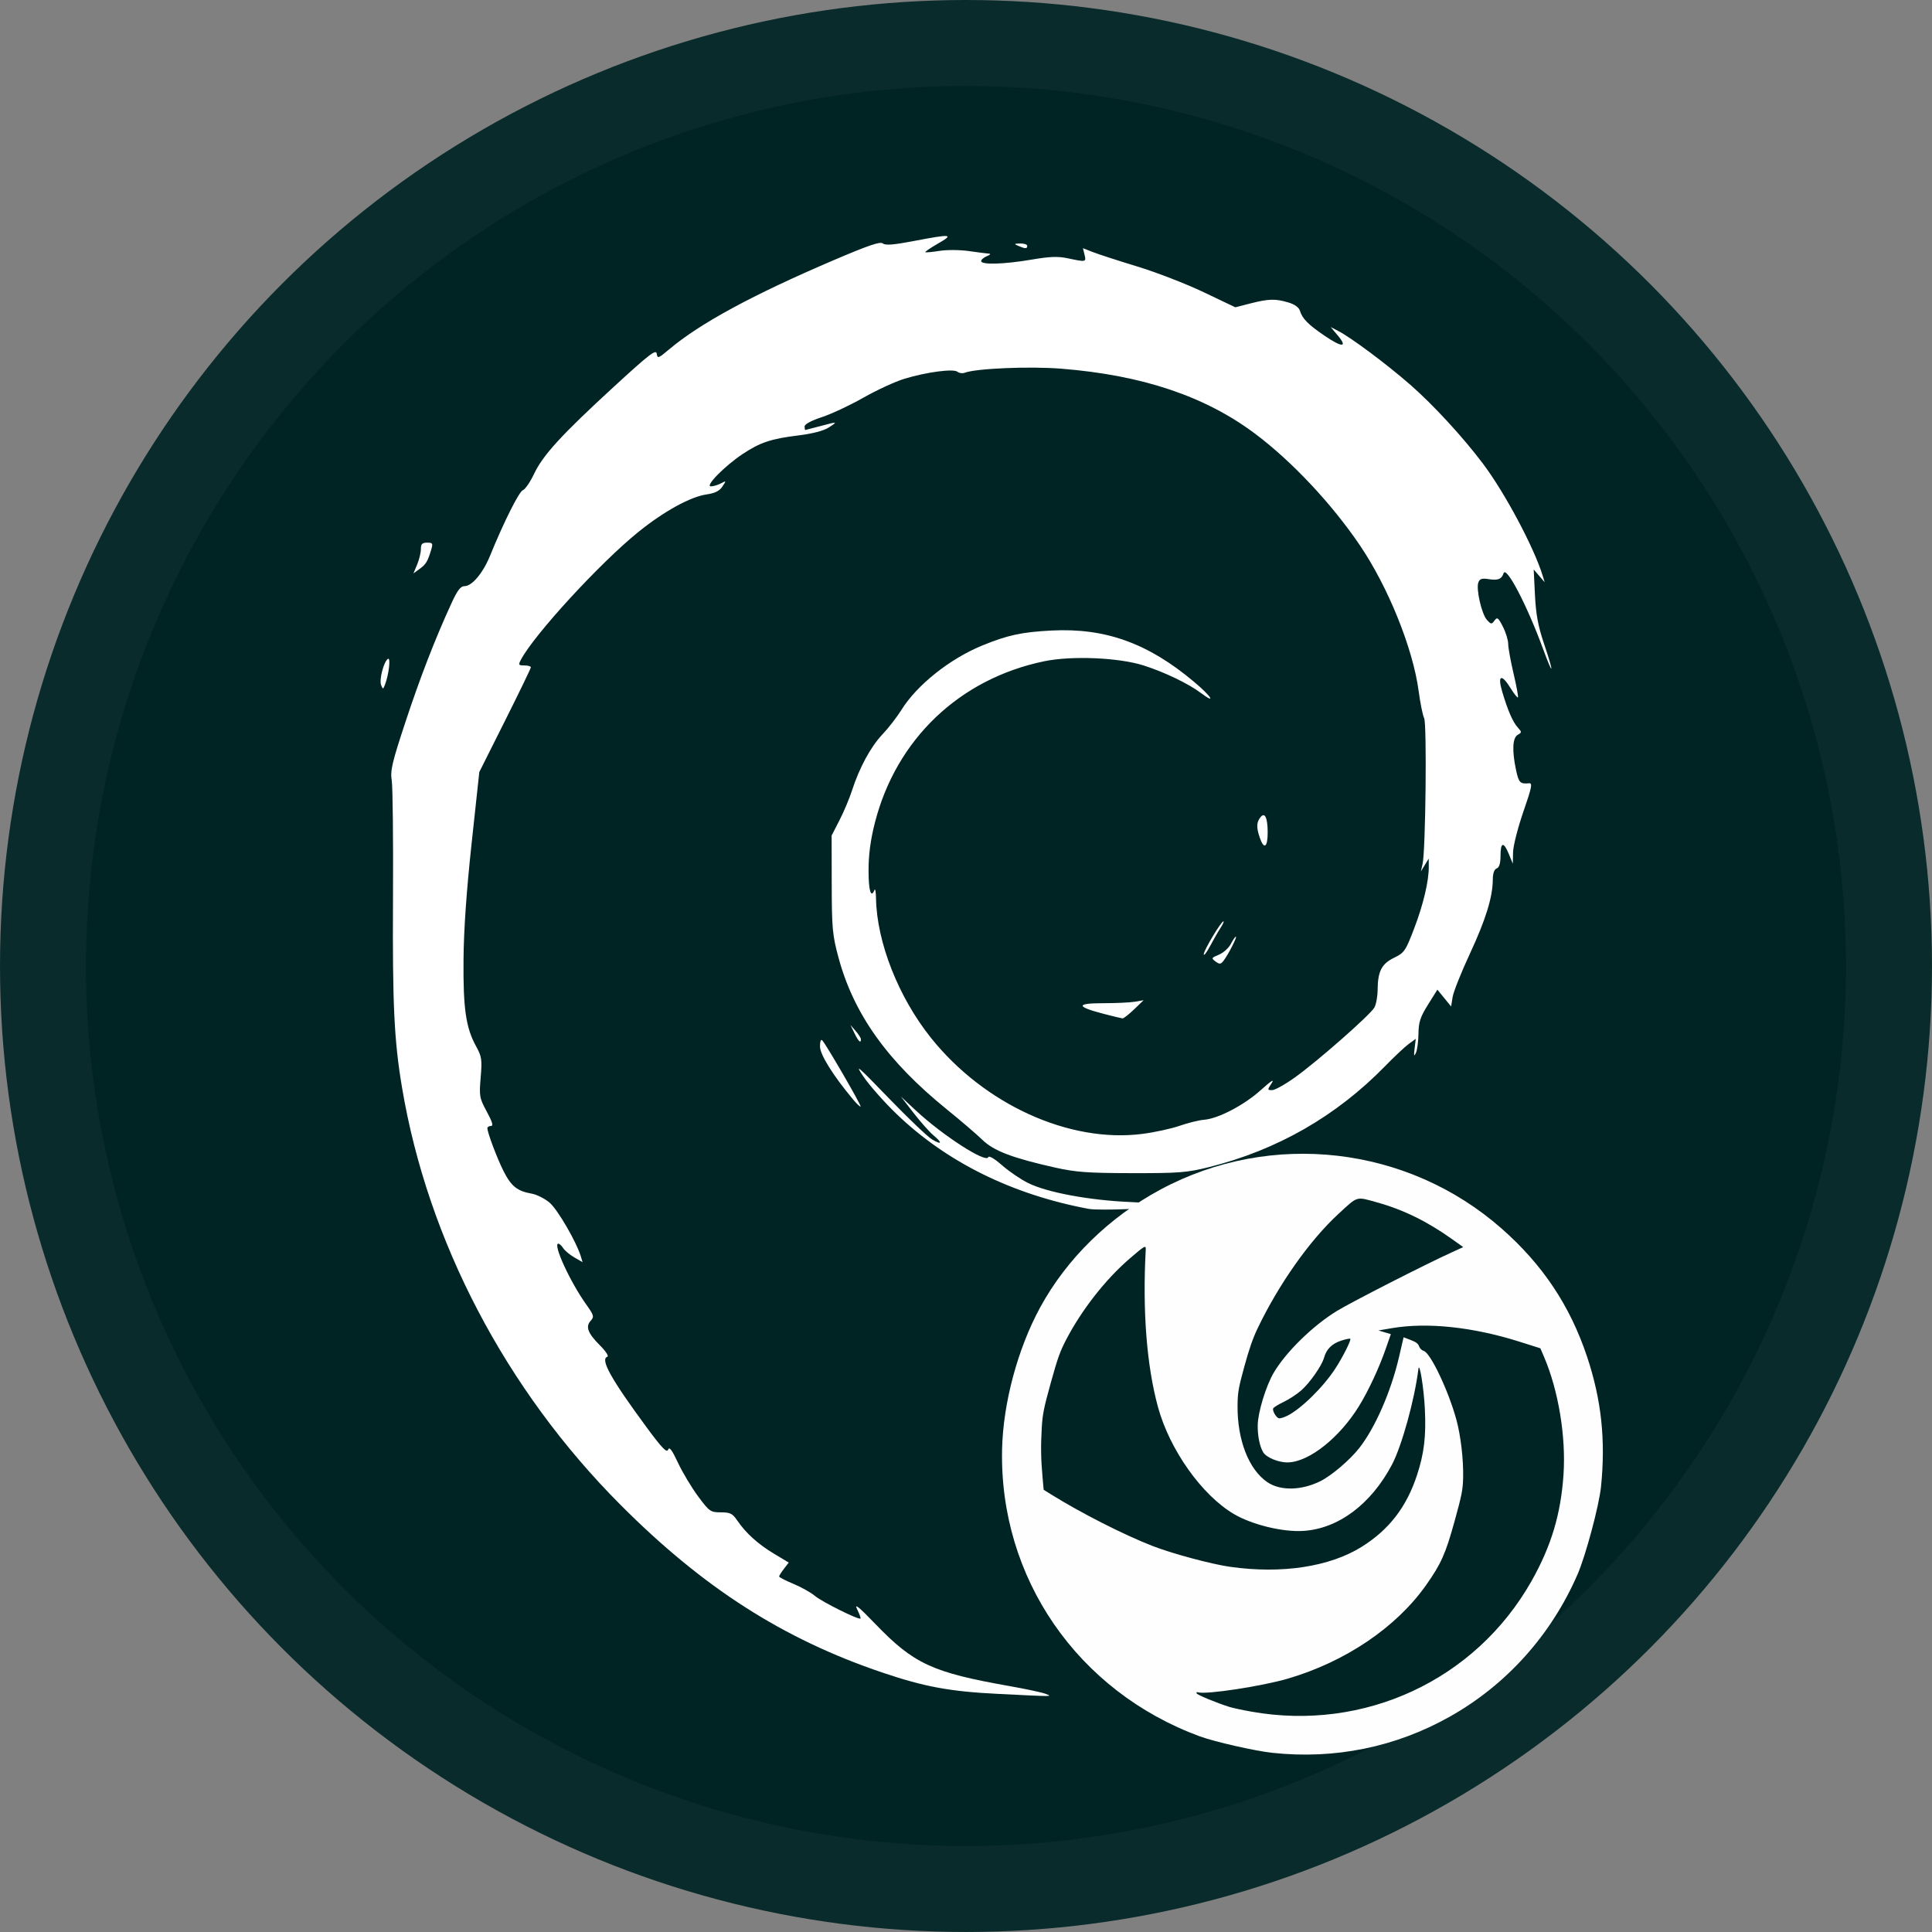 <?xml version="1.0" encoding="UTF-8" standalone="no"?>
<!-- Created with Inkscape (http://www.inkscape.org/) -->

<svg
   width="512"
   height="512"
   viewBox="0 0 135.467 135.467"
   version="1.1"
   id="svg5"
   inkscape:version="1.2.2 (b0a8486541, 2022-12-01)"
   sodipodi:docname="icon.svg"
   xml:space="preserve"
   xmlns:inkscape="http://www.inkscape.org/namespaces/inkscape"
   xmlns:sodipodi="http://sodipodi.sourceforge.net/DTD/sodipodi-0.dtd"
   xmlns="http://www.w3.org/2000/svg"
   xmlns:svg="http://www.w3.org/2000/svg"><rect x="0" y="0" width="135.467" height="135.467" fill="#808080" stroke="none"/><sodipodi:namedview
     id="namedview7"
     pagecolor="#505050"
     bordercolor="#ffffff"
     borderopacity="1"
     inkscape:showpageshadow="0"
     inkscape:pageopacity="0"
     inkscape:pagecheckerboard="1"
     inkscape:deskcolor="#505050"
     inkscape:document-units="mm"
     showgrid="false"
     inkscape:zoom="0.60488917"
     inkscape:cx="-114.89708"
     inkscape:cy="381.06154"
     inkscape:window-width="1066"
     inkscape:window-height="530"
     inkscape:window-x="350"
     inkscape:window-y="57"
     inkscape:window-maximized="0"
     inkscape:current-layer="layer1" /><defs
     id="defs2"><inkscape:perspective
       sodipodi:type="inkscape:persp3d"
       inkscape:vp_x="0 : 67.733335 : 1"
       inkscape:vp_y="0 : 1000 : 0"
       inkscape:vp_z="135.46666 : 67.733335 : 1"
       inkscape:persp3d-origin="67.73333 : 45.155557 : 1"
       id="perspective793" /></defs><g
     inkscape:label="图层 1"
     inkscape:groupmode="layer"
     id="layer1"><ellipse
       id="path131"
       cx="67.733"
       cy="67.733"
       style="fill:#002424;fill-opacity:1;stroke:#002424;stroke-width:12.052;stroke-dasharray:none;stroke-opacity:0.919"
       rx="61.707"
       ry="61.707" /><path
       style="fill:#ffffff;fill-opacity:1;stroke-width:0.179"
       d="m 69.962,118.77 c -3.353,-0.166 -5.141,-0.496 -8.089,-1.493 -6.97,-2.358 -12.563,-5.94 -18.369,-11.765 -8.048,-8.074 -13.511,-18.51 -15.315,-29.254 -0.554,-3.299 -0.674,-5.811 -0.633,-13.272 0.022,-4.095 -0.017,-7.808 -0.088,-8.252 -0.111,-0.7 0.015,-1.241 0.947,-4.067 1.04,-3.153 2.079,-5.838 3.235,-8.357 0.422,-0.92 0.644,-1.211 0.923,-1.211 0.52,0 1.292,-0.917 1.781,-2.115 0.971,-2.382 2.042,-4.521 2.312,-4.616 0.16,-0.056 0.512,-0.571 0.783,-1.144 0.621,-1.314 1.931,-2.743 5.616,-6.127 2.459,-2.258 2.935,-2.625 2.983,-2.301 0.054,0.361 0.108,0.343 0.865,-0.296 2.159,-1.823 5.857,-3.827 11.547,-6.259 2.441,-1.043 3.263,-1.323 3.445,-1.171 0.177,0.147 0.746,0.102 2.193,-0.175 2.613,-0.5 2.825,-0.477 1.679,0.179 -0.527,0.302 -0.931,0.576 -0.897,0.608 0.034,0.032 0.481,-0.009 0.994,-0.091 0.521,-0.083 1.431,-0.077 2.063,0.014 0.622,0.09 1.252,0.17 1.4,0.178 0.157,0.009 0.101,0.083 -0.135,0.177 -0.222,0.089 -0.404,0.246 -0.404,0.347 0,0.272 1.598,0.226 3.514,-0.1 1.322,-0.225 1.867,-0.244 2.587,-0.09 1.244,0.267 1.277,0.26 1.146,-0.26 l -0.114,-0.456 0.694,0.273 c 0.382,0.15 1.784,0.605 3.116,1.011 1.332,0.406 3.425,1.216 4.65,1.8 l 2.228,1.062 1.06,-0.272 c 1.272,-0.326 1.756,-0.338 2.666,-0.065 0.435,0.13 0.732,0.346 0.804,0.583 0.168,0.552 0.575,0.963 1.739,1.756 1.223,0.833 1.629,0.824 0.919,-0.019 l -0.504,-0.599 0.528,0.274 c 0.926,0.48 3.399,2.326 5.066,3.782 1.595,1.393 3.699,3.679 5.09,5.531 1.542,2.052 3.582,5.882 4.186,7.86 l 0.137,0.448 -0.385,-0.448 -0.385,-0.448 0.088,1.794 c 0.067,1.353 0.222,2.188 0.631,3.397 0.724,2.14 0.677,2.401 -0.067,0.37 -1.12,-3.057 -2.584,-5.857 -2.766,-5.292 -0.133,0.412 -0.395,0.514 -1.046,0.409 -0.464,-0.075 -0.623,-0.025 -0.719,0.226 -0.175,0.455 0.228,2.221 0.6,2.632 0.288,0.318 0.328,0.322 0.53,0.046 0.192,-0.263 0.262,-0.212 0.589,0.429 0.204,0.4 0.371,0.943 0.371,1.206 0,0.263 0.169,1.2 0.377,2.082 0.207,0.882 0.345,1.635 0.307,1.674 -0.038,0.038 -0.267,-0.25 -0.509,-0.64 -0.649,-1.05 -0.94,-0.936 -0.595,0.232 0.388,1.315 0.741,2.128 1.096,2.52 0.285,0.315 0.285,0.346 -0.007,0.509 -0.366,0.205 -0.409,1.115 -0.116,2.479 0.189,0.881 0.287,0.979 0.913,0.918 0.253,-0.025 0.19,0.286 -0.403,1.998 -0.386,1.115 -0.711,2.39 -0.721,2.834 l -0.018,0.807 -0.276,-0.673 c -0.367,-0.893 -0.586,-0.85 -0.586,0.115 0,0.535 -0.086,0.821 -0.269,0.891 -0.173,0.066 -0.27,0.346 -0.272,0.782 -0.005,1.222 -0.498,2.816 -1.612,5.209 -0.603,1.295 -1.144,2.654 -1.204,3.02 l -0.108,0.666 -0.481,-0.589 -0.481,-0.589 -0.657,1.051 c -0.543,0.867 -0.659,1.224 -0.67,2.043 -0.007,0.546 -0.089,1.154 -0.183,1.351 -0.13,0.275 -0.151,0.2 -0.088,-0.319 l 0.083,-0.677 -0.483,0.35 c -0.266,0.193 -1.008,0.888 -1.649,1.546 -3.436,3.524 -7.576,5.899 -12.378,7.101 -1.523,0.381 -2.095,0.426 -5.382,0.421 -3.083,-0.005 -3.953,-0.068 -5.382,-0.388 -3.007,-0.673 -4.321,-1.174 -5.116,-1.949 -0.396,-0.386 -1.509,-1.34 -2.473,-2.12 -4.18,-3.38 -6.55,-6.701 -7.62,-10.68 -0.418,-1.554 -0.463,-2.039 -0.469,-5.125 l -0.007,-3.409 0.552,-1.076 c 0.304,-0.592 0.695,-1.52 0.87,-2.063 0.518,-1.609 1.317,-3.086 2.134,-3.947 0.422,-0.444 1.025,-1.222 1.34,-1.728 1.087,-1.745 3.386,-3.577 5.661,-4.51 1.778,-0.729 2.774,-0.945 4.858,-1.052 3.771,-0.194 6.761,0.88 9.985,3.586 1.249,1.049 1.602,1.627 0.477,0.782 -0.862,-0.648 -2.56,-1.462 -4.003,-1.92 -1.743,-0.553 -5.038,-0.693 -6.962,-0.295 -5.95,1.231 -10.394,5.474 -11.884,11.346 -0.303,1.193 -0.439,2.225 -0.439,3.322 0,1.43 0.17,1.985 0.419,1.367 0.05,-0.123 0.097,0.144 0.105,0.595 0.053,3.069 1.574,6.931 3.852,9.777 3.743,4.679 9.71,7.39 14.82,6.735 0.86,-0.11 2.039,-0.367 2.621,-0.57 0.581,-0.203 1.35,-0.393 1.709,-0.421 1.002,-0.079 2.821,-1.034 4,-2.1 0.696,-0.629 0.953,-0.792 0.742,-0.47 -0.313,0.478 -0.313,0.492 0.029,0.492 0.193,0 0.909,-0.398 1.59,-0.885 1.593,-1.138 5.295,-4.394 5.581,-4.908 0.121,-0.218 0.223,-0.767 0.226,-1.221 0.01,-1.313 0.278,-1.842 1.148,-2.264 0.724,-0.352 0.81,-0.476 1.412,-2.051 0.649,-1.696 1.039,-3.351 1.027,-4.355 l -0.006,-0.55 -0.273,0.449 -0.273,0.448 0.12,-0.538 c 0.212,-0.954 0.306,-9.8 0.108,-10.208 -0.101,-0.207 -0.275,-1.063 -0.386,-1.902 -0.399,-2.989 -2.138,-7.298 -4.131,-10.233 -1.98,-2.916 -4.756,-5.871 -7.327,-7.801 -3.508,-2.633 -7.904,-4.11 -13.59,-4.566 -2.227,-0.179 -5.984,-0.021 -6.78,0.284 -0.158,0.061 -0.388,0.03 -0.51,-0.069 -0.284,-0.229 -2.152,0.017 -3.72,0.492 -0.641,0.194 -1.933,0.789 -2.87,1.322 -0.937,0.533 -2.249,1.148 -2.915,1.366 -0.739,0.242 -1.211,0.496 -1.211,0.651 0,0.14 0.02,0.254 0.045,0.252 0.025,-0.001 0.489,-0.121 1.032,-0.267 1.258,-0.338 1.277,-0.334 0.605,0.097 -0.354,0.227 -1.141,0.431 -2.133,0.552 -1.904,0.233 -2.679,0.493 -3.904,1.309 -1.25,0.832 -2.651,2.259 -2.218,2.259 0.175,0 0.493,-0.093 0.706,-0.207 0.377,-0.202 0.38,-0.196 0.101,0.224 -0.204,0.308 -0.52,0.465 -1.104,0.549 -1.139,0.164 -2.995,1.185 -4.791,2.636 -2.681,2.166 -7.288,7.176 -8.229,8.952 -0.196,0.369 -0.175,0.404 0.241,0.404 0.25,0 0.455,0.059 0.455,0.13 0,0.072 -0.814,1.754 -1.808,3.738 l -1.808,3.607 -0.54,5.008 c -0.36,3.339 -0.549,6.054 -0.567,8.148 -0.029,3.438 0.165,4.773 0.885,6.081 0.392,0.712 0.423,0.923 0.318,2.178 -0.11,1.315 -0.087,1.443 0.429,2.396 0.392,0.725 0.475,1.006 0.293,1.006 -0.139,0 -0.252,0.068 -0.252,0.151 0,0.311 0.686,2.131 1.144,3.034 0.527,1.041 0.956,1.382 1.955,1.558 0.372,0.065 0.949,0.358 1.282,0.65 0.559,0.49 1.864,2.74 2.166,3.733 l 0.129,0.425 -0.579,-0.335 c -0.319,-0.184 -0.669,-0.476 -0.78,-0.649 -0.11,-0.173 -0.263,-0.314 -0.34,-0.314 -0.405,0 0.809,2.651 1.946,4.251 0.55,0.774 0.577,0.871 0.321,1.154 -0.377,0.417 -0.203,0.876 0.662,1.74 0.409,0.409 0.623,0.745 0.502,0.785 -0.514,0.171 0.268,1.572 2.77,4.964 1.062,1.439 1.401,1.792 1.493,1.551 0.088,-0.231 0.268,0.007 0.695,0.919 0.317,0.676 0.95,1.734 1.408,2.351 0.794,1.068 0.869,1.121 1.596,1.122 0.66,10e-4 0.817,0.08 1.163,0.59 0.596,0.876 1.451,1.645 2.585,2.325 l 1.012,0.607 -0.335,0.436 c -0.184,0.24 -0.337,0.482 -0.339,0.538 -0.002,0.056 0.446,0.288 0.996,0.516 0.55,0.228 1.23,0.608 1.512,0.846 0.502,0.422 3.081,1.704 3.197,1.589 0.032,-0.032 -0.075,-0.328 -0.238,-0.658 -0.217,-0.437 0.132,-0.155 1.287,1.045 2.692,2.794 3.988,3.393 9.411,4.351 1.147,0.203 2.277,0.445 2.512,0.539 0.51,0.204 0.671,0.204 -3.344,0.005 z m 6.371,-34.007 c -5.363,-1.005 -9.961,-3.276 -13.475,-6.659 -0.85,-0.818 -1.888,-1.991 -2.308,-2.607 -0.661,-0.969 -0.426,-0.771 1.748,1.482 1.381,1.431 2.762,2.747 3.07,2.925 0.693,0.401 0.725,0.24 0.063,-0.317 -0.273,-0.23 -0.894,-0.931 -1.38,-1.558 l -0.883,-1.14 1.066,0.991 c 1.877,1.745 4.914,3.701 5.061,3.259 0.043,-0.129 0.435,0.102 0.973,0.573 0.496,0.434 1.322,0.995 1.837,1.247 1.351,0.661 4.273,1.202 7.17,1.326 1.853,0.079 2.39,0.151 2.068,0.277 -0.473,0.185 -4.281,0.337 -5.011,0.2 z m -16.521,-7.677 c -1.397,-1.668 -2.316,-3.141 -2.316,-3.711 0,-0.36 0.064,-0.527 0.162,-0.423 0.272,0.285 2.758,4.576 2.686,4.635 -0.037,0.03 -0.277,-0.195 -0.532,-0.501 z m 0.102,-4.636 -0.283,-0.583 0.368,0.424 c 0.202,0.233 0.368,0.495 0.368,0.583 0,0.314 -0.175,0.15 -0.453,-0.424 z m 17.446,-1.369 c -1.925,-0.502 -1.928,-0.739 -0.009,-0.739 0.895,0 1.9,-0.047 2.233,-0.105 l 0.605,-0.105 -0.67,0.643 c -0.369,0.354 -0.732,0.638 -0.807,0.633 -0.075,-0.006 -0.684,-0.153 -1.352,-0.327 z m 7.873,-3.662 c -0.314,-0.23 -0.3,-0.258 0.235,-0.48 0.313,-0.13 0.688,-0.466 0.834,-0.749 0.146,-0.282 0.305,-0.513 0.354,-0.513 0.108,0 -0.514,1.22 -0.848,1.666 -0.208,0.277 -0.286,0.287 -0.575,0.076 z m -0.828,-0.509 c 0,-0.273 1.217,-2.308 1.38,-2.308 0.053,0 -0.038,0.205 -0.202,0.456 -0.164,0.251 -0.496,0.828 -0.738,1.282 -0.242,0.455 -0.44,0.711 -0.44,0.57 z m 3.925,-8.182 c -0.248,-0.728 -0.232,-1.081 0.068,-1.445 0.292,-0.355 0.486,0.072 0.489,1.074 0.003,1.068 -0.26,1.243 -0.557,0.371 z M 26.724,48.038 c -0.15,-0.372 0.185,-1.659 0.479,-1.841 0.205,-0.127 0.062,1.107 -0.209,1.809 -0.131,0.339 -0.146,0.34 -0.271,0.031 z m 2.526,-8.455 c 0.143,-0.343 0.261,-0.829 0.261,-1.079 0,-0.361 0.089,-0.454 0.436,-0.454 0.392,0 0.421,0.05 0.288,0.493 -0.249,0.83 -0.364,1.019 -0.813,1.348 l -0.433,0.316 z M 71.4,17.24 c -0.318,-0.137 -0.303,-0.156 0.135,-0.167 0.271,-0.007 0.493,0.068 0.493,0.167 0,0.211 -0.138,0.211 -0.628,0 z"
       id="path2377" /><path
       style="display:inline;fill:#fefefe;stroke-width:0.104"
       d="m 84.141,121.755 c -8.589,-3.158 -14.074,-11.113 -13.878,-20.126 0.071,-3.253 1.097,-7.072 2.677,-9.968 1.862,-3.412 4.84,-6.326 8.443,-8.26 7.747,-4.16 17.321,-3.058 23.919,2.753 2.872,2.529 4.792,5.412 5.981,8.98 1.006,3.019 1.309,5.852 0.975,9.117 -0.137,1.333 -1.078,4.845 -1.652,6.16 -1.85,4.242 -4.986,7.73 -8.954,9.959 -3.804,2.138 -8.068,3.006 -12.444,2.533 -1.222,-0.132 -4.032,-0.77 -5.067,-1.15 z m 3.604,-1.739 c 7.927,1.41 15.716,-2.22 19.637,-9.15 1.386,-2.45 2.062,-4.703 2.248,-7.488 0.176,-2.649 -0.355,-5.867 -1.356,-8.214 l -0.266,-0.624 -1.469,-0.465 c -3.263,-1.032 -6.463,-1.371 -8.949,-0.947 l -0.937,0.16 0.435,0.129 0.435,0.129 -0.368,1.056 c -0.465,1.333 -1.203,2.914 -1.859,3.981 -1.359,2.211 -3.471,3.898 -4.957,3.957 -0.652,0.026 -1.532,-0.328 -1.766,-0.71 -0.247,-0.403 -0.401,-1.178 -0.384,-1.93 0.021,-0.891 0.578,-2.715 1.108,-3.624 0.851,-1.459 2.736,-3.308 4.438,-4.352 1.003,-0.615 6.159,-3.247 8.051,-4.109 l 0.812,-0.37 -0.772,-0.552 c -1.733,-1.24 -3.435,-2.075 -5.262,-2.582 -1.509,-0.419 -1.33,-0.472 -2.719,0.808 -2.023,1.865 -4.187,4.932 -5.675,8.045 -0.322,0.674 -0.59,1.446 -0.92,2.653 -0.409,1.493 -0.467,1.827 -0.476,2.722 -0.024,2.418 0.78,4.493 2.087,5.385 0.912,0.622 2.395,0.593 3.729,-0.072 0.776,-0.387 2.053,-1.476 2.715,-2.315 1.109,-1.406 2.229,-3.966 2.786,-6.366 l 0.326,-1.404 0.502,0.192 c 0.37,0.142 0.524,0.259 0.585,0.444 0.046,0.141 0.188,0.281 0.324,0.319 0.471,0.13 1.735,2.791 2.288,4.816 0.31,1.135 0.505,2.813 0.475,4.082 -0.02,0.843 -0.093,1.213 -0.604,3.06 -0.63,2.277 -0.943,2.977 -1.995,4.467 -2.091,2.962 -5.657,5.373 -9.696,6.556 -1.803,0.528 -5.695,1.123 -6.283,0.961 -0.111,-0.031 -0.148,-0.004 -0.104,0.075 0.065,0.115 1.415,0.671 2.314,0.952 0.218,0.068 0.904,0.215 1.525,0.325 z m -1.475,-10.153 c 3.61,0.511 6.976,-0.004 9.219,-1.411 1.919,-1.204 3.143,-2.796 3.875,-5.043 0.496,-1.522 0.636,-2.713 0.543,-4.627 -0.071,-1.456 -0.383,-3.369 -0.454,-2.785 -0.262,2.139 -1.166,5.406 -1.857,6.71 -1.47,2.775 -3.764,4.486 -6.217,4.637 -1.444,0.089 -3.583,-0.432 -4.86,-1.183 -2.242,-1.318 -4.503,-4.503 -5.323,-7.498 -0.794,-2.904 -1.093,-6.744 -0.859,-11.049 0.018,-0.327 -0.072,-0.276 -1.138,0.644 -1.684,1.453 -3.344,3.572 -4.436,5.664 -0.438,0.84 -0.601,1.295 -1.085,3.038 -0.489,1.761 -0.579,2.207 -0.633,3.163 -0.074,1.29 -0.06,2.162 0.053,3.43 l 0.081,0.907 0.517,0.322 c 2.088,1.3 5.098,2.831 7.091,3.608 1.394,0.544 4.157,1.287 5.482,1.474 z m 3.966,-10.58 c 0.965,-0.467 2.546,-2.016 3.399,-3.331 0.518,-0.798 1.107,-1.968 1.045,-2.076 -0.021,-0.036 -0.307,0.02 -0.636,0.126 -0.65,0.208 -1.04,0.597 -1.208,1.204 -0.151,0.547 -0.981,1.738 -1.583,2.274 -0.305,0.271 -0.868,0.641 -1.252,0.823 -0.384,0.182 -0.714,0.389 -0.734,0.461 -0.049,0.177 0.218,0.632 0.4,0.682 0.081,0.022 0.337,-0.051 0.569,-0.164 z"
       id="path12817" /></g></svg>
